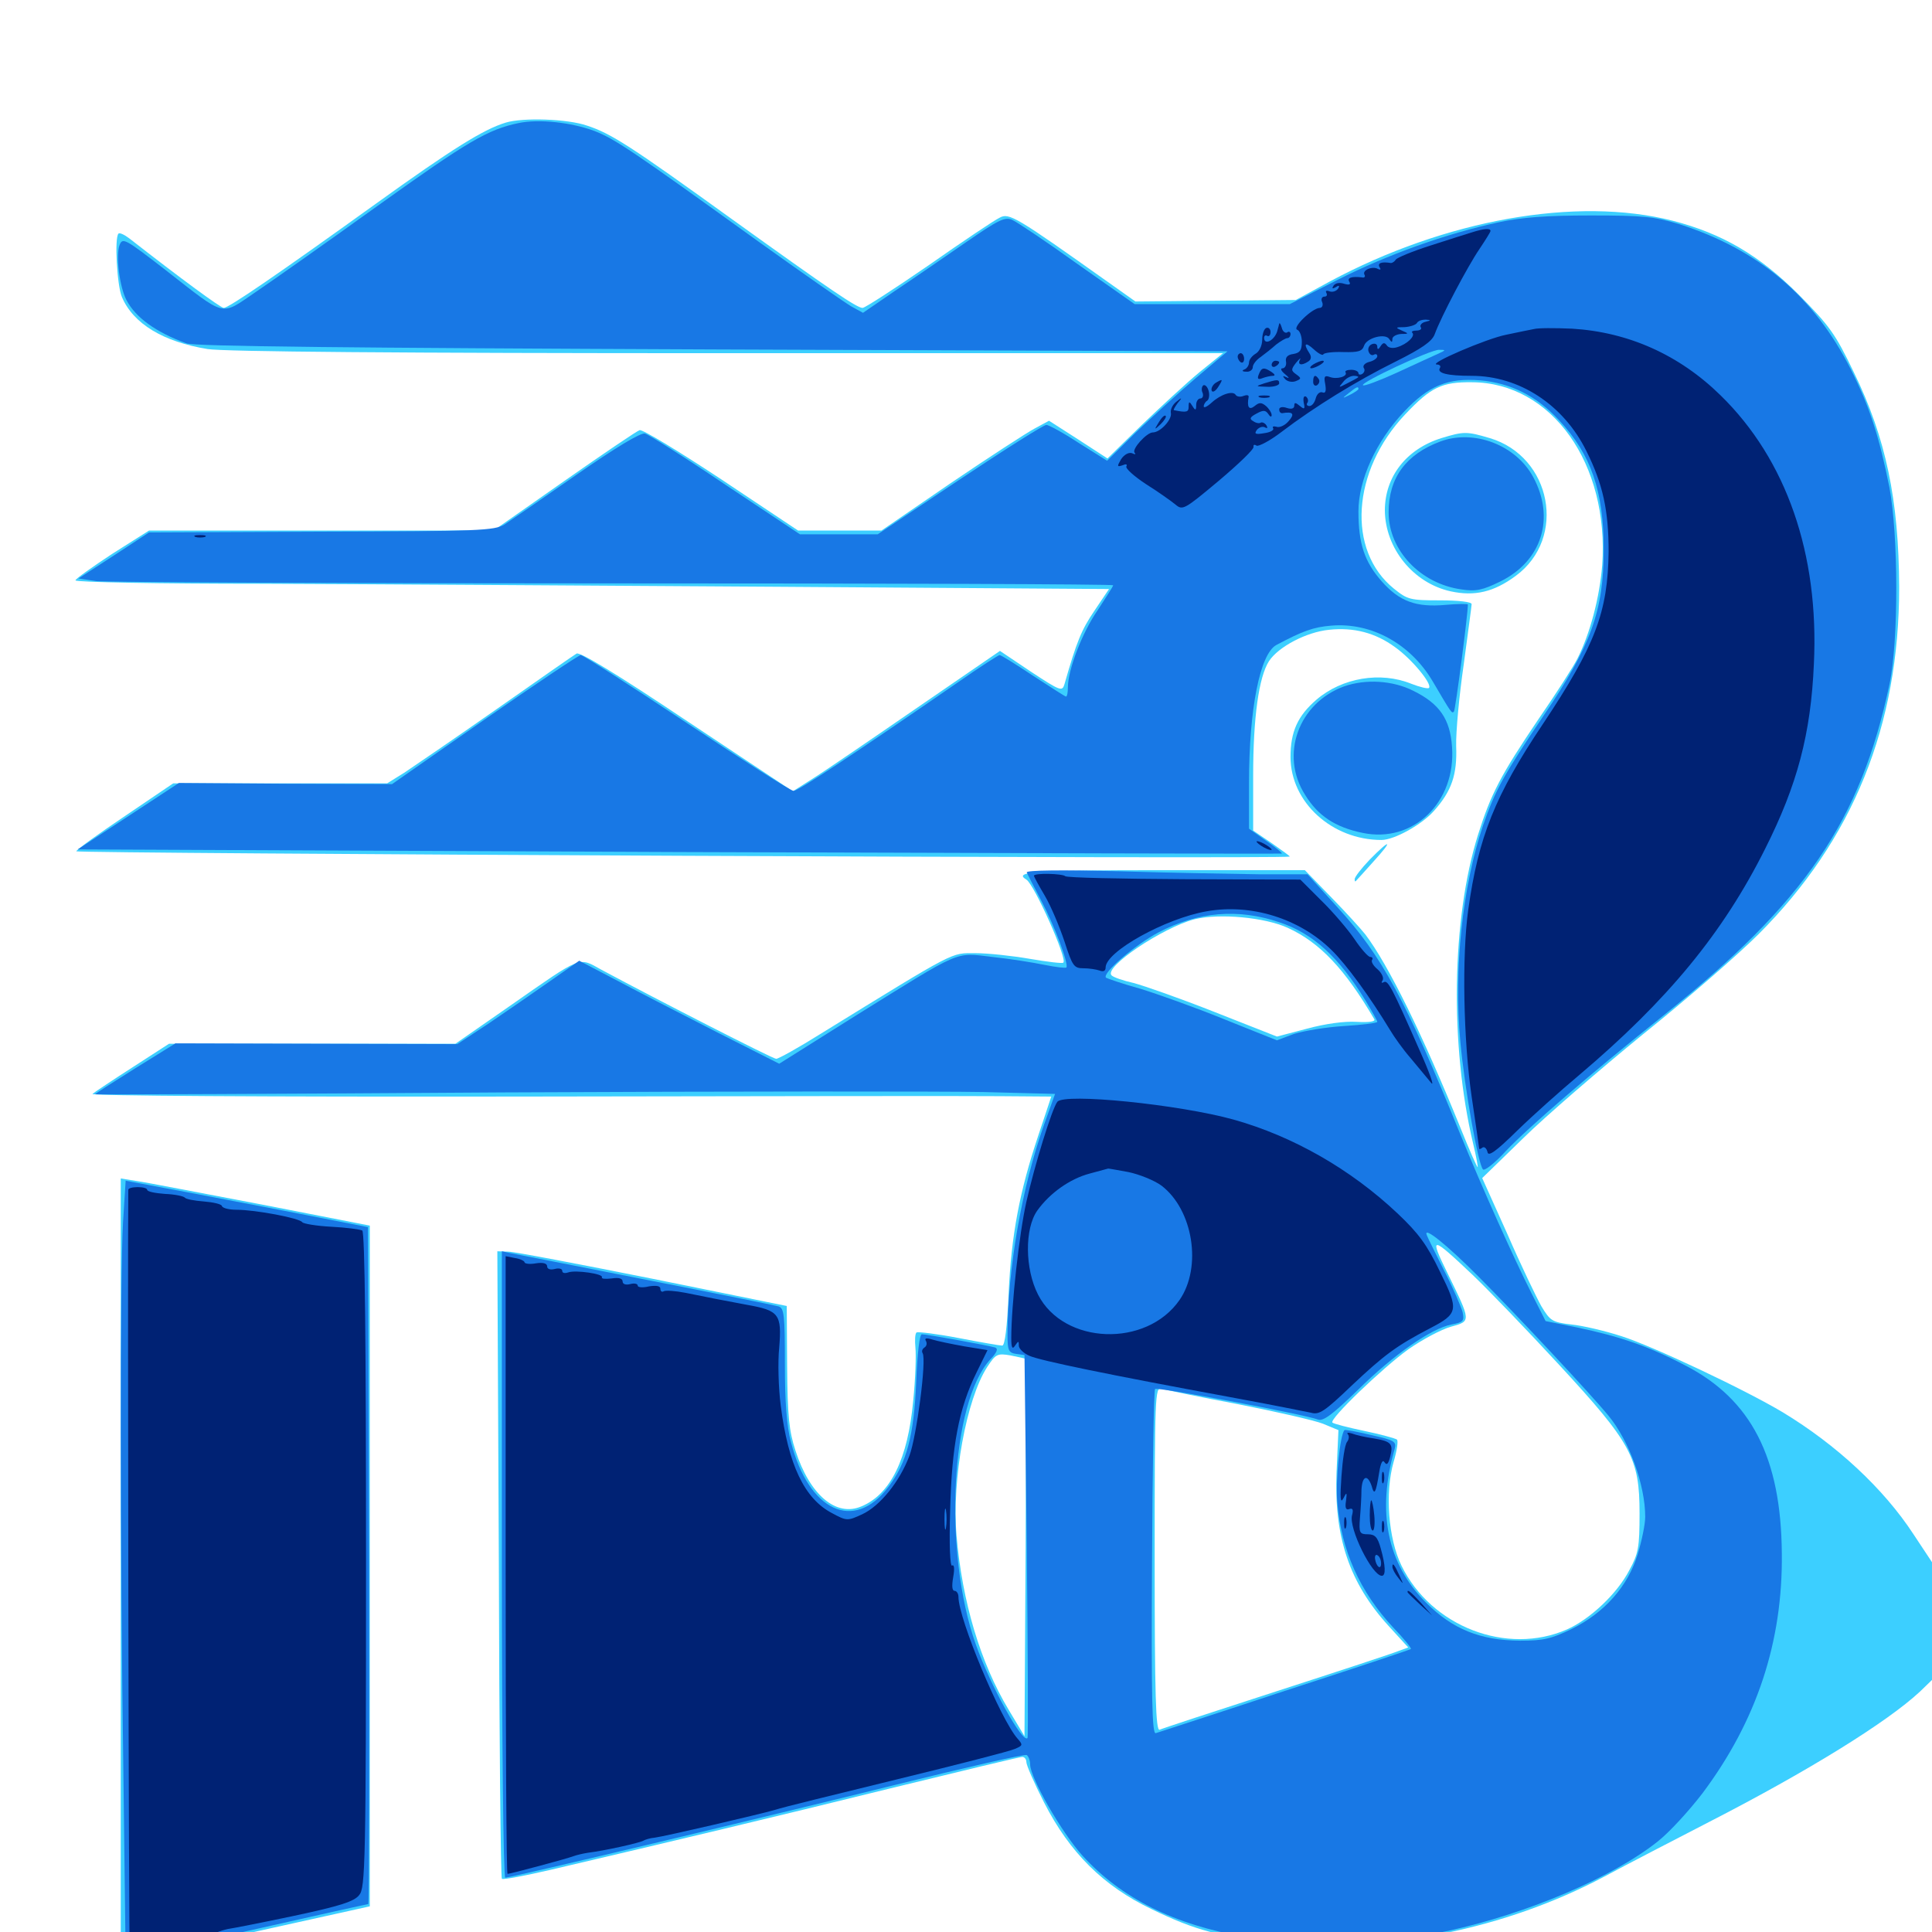 <svg xmlns="http://www.w3.org/2000/svg" viewBox="0 -1000 1000 1000">
	<path fill="#3ccfff" d="M261.719 -936.523C250.195 -933.008 234.18 -923.047 194.531 -894.531C143.75 -858.008 118.359 -840.625 115.82 -840.625C114.258 -840.625 93.75 -855.664 66.992 -876.562C64.453 -878.516 61.914 -879.688 61.328 -879.102C59.18 -876.953 60.547 -852.344 63.086 -846.289C68.945 -832.422 84.57 -823.047 107.422 -819.336C115.82 -817.969 206.25 -817.188 376.562 -817.188H633.008L620.703 -807.227C613.867 -801.562 600.586 -789.258 590.82 -779.883L573.242 -762.695L558.203 -772.461L542.969 -782.227L535.742 -778.32C531.641 -776.172 512.109 -763.477 492.188 -750L456.25 -725.391H434.57H413.086L373.242 -751.953C351.367 -766.406 332.422 -777.93 331.055 -777.344C329.688 -776.953 312.109 -765.039 291.992 -750.977L255.469 -725.391H166.211H77.148L58.008 -713.281C47.656 -706.445 39.062 -700.391 39.062 -699.609C39.062 -698.633 82.422 -697.852 135.352 -697.852C188.086 -697.656 308.594 -696.875 402.734 -696.289L574.023 -695.117L566.406 -683.789C559.766 -674.023 557.227 -667.773 550.977 -645.898C549.805 -641.992 549.023 -642.188 533.594 -652.344L517.578 -663.086L474.023 -633.203C450.195 -616.797 426.172 -600.391 420.508 -596.875L410.352 -590.43L355.664 -626.758C319.531 -650.977 300.195 -662.695 298.438 -661.719C297.07 -660.938 278.32 -647.852 256.836 -632.812C235.352 -617.773 213.867 -603.125 209.18 -600L200.391 -594.531H145.117H89.648L64.844 -577.734C51.172 -568.555 39.844 -560.352 39.453 -559.375C39.062 -558.203 664.844 -555.273 667.578 -556.641C667.773 -556.836 663.672 -559.766 658.398 -563.477L648.633 -570.117V-598.438C648.633 -628.516 651.562 -649.609 656.836 -657.812C661.719 -665.234 676.172 -672.852 687.891 -674.023C700.781 -675.391 711.914 -672.461 722.07 -665.039C730.859 -658.789 741.406 -645.898 739.648 -643.945C739.062 -643.359 734.961 -644.336 730.469 -646.094C714.453 -652.539 694.727 -649.219 681.445 -637.891C671.68 -629.492 667.969 -621.289 667.969 -608.203C667.969 -584.766 689.453 -565.234 715.039 -565.234C721.68 -565.234 736.133 -573.242 742.383 -580.469C751.367 -590.625 754.297 -599.023 753.711 -613.867C753.516 -620.898 755.273 -640.039 757.617 -656.055C759.766 -672.266 761.719 -686.328 761.719 -687.305C761.719 -688.477 754.883 -689.258 745.312 -689.258C729.883 -689.258 728.516 -689.648 721.484 -695.312C697.07 -715.039 699.609 -756.25 727.344 -785.547C740.625 -799.609 746.289 -802.344 761.914 -802.148C803.125 -801.953 833.008 -759.961 829.297 -707.422C827.93 -690.625 823.047 -672.07 816.406 -658.984C814.453 -655.078 805.469 -641.016 796.289 -627.734C776.758 -598.828 771.68 -589.062 765.039 -567.969C751.367 -524.609 750.391 -458.789 762.5 -408.008C764.062 -401.562 765.039 -396.094 764.844 -395.898C764.648 -395.508 760.547 -404.688 755.859 -416.406C736.523 -464.062 718.555 -500.781 706.641 -516.406C704.492 -519.141 696.68 -527.734 689.062 -535.547L675.391 -549.609H602.344C534.766 -549.609 524.414 -548.828 531.25 -544.727C535.352 -542.188 552.539 -503.711 550.391 -501.758C550 -501.172 542.188 -502.148 533.008 -503.711C524.023 -505.273 511.328 -506.641 504.883 -506.641C491.992 -506.641 495.703 -508.594 425 -465.039C413.477 -457.812 402.93 -451.953 401.758 -451.953C400 -451.953 340.43 -482.422 311.328 -498.047C299.219 -504.688 301.953 -505.859 263.867 -479.297L235.742 -459.766H161.719H87.5L68.75 -447.656C58.398 -441.016 49.023 -434.766 47.852 -433.789C46.68 -432.812 134.57 -432.227 268.555 -432.422C391.016 -432.617 503.125 -432.812 517.773 -432.617L544.141 -432.422L537.5 -412.5C527.734 -383.398 523.438 -360.742 522.07 -330.469C521.289 -312.891 520.117 -303.516 518.75 -303.516C517.578 -303.516 507.422 -305.273 496.289 -307.422C485.156 -309.57 475.391 -310.742 474.414 -310.352C473.633 -309.766 473.438 -306.25 473.828 -302.344C474.219 -298.633 473.828 -286.133 472.656 -274.805C469.922 -244.922 460.938 -226.562 445.898 -220.312C432.812 -214.648 419.141 -226.172 411.719 -249.219C408.398 -259.375 407.617 -267.188 407.422 -292.773L407.227 -324.023L337.891 -338.086C299.805 -345.703 266.016 -352.148 263.086 -352.148L257.422 -352.344L258.203 -190.43C258.398 -101.367 259.18 -27.93 259.766 -27.539C260.352 -26.953 271.68 -29.102 285.156 -32.227C350.977 -47.656 399.414 -59.18 460.352 -74.219C497.07 -83.203 527.93 -90.625 529.102 -90.625C530.273 -90.625 531.25 -89.453 531.25 -87.891C531.25 -86.328 535.352 -76.953 540.43 -66.992C553.711 -41.016 571.094 -23.828 595.898 -11.914C618.75 -0.781 631.445 2.539 661.719 5.469C717.773 10.938 779.102 -1.562 830.078 -28.516C842.383 -35.156 866.992 -47.852 884.766 -57.031C935.742 -83.203 976.758 -108.594 993.75 -124.414L1000 -130.469V-160.938V-191.406L990.43 -205.859C975 -229.492 950.586 -252.148 922.852 -268.945C902.93 -280.859 855.273 -303.32 839.258 -308.398C830.859 -311.133 819.141 -313.867 813.281 -314.453C803.32 -315.625 802.344 -316.406 797.852 -323.828C795.312 -328.32 787.305 -344.922 780.273 -361.133L767.188 -390.234L788.477 -410.938C800 -422.266 827.93 -446.289 850.391 -464.648C873.047 -482.812 899.805 -506.055 910.156 -516.406C959.18 -565.43 983.008 -624.414 983.008 -696.094C982.812 -741.211 976.172 -773.242 959.57 -807.227C950 -827.148 947.07 -831.25 931.055 -847.461C910.547 -867.969 891.406 -879.102 865.82 -885.742C816.016 -898.438 748.047 -886.328 688.281 -854.297L670.703 -844.727L629.102 -844.336L587.695 -843.945L573.633 -853.906C525.781 -887.891 522.266 -890.039 517.383 -887.305C514.844 -886.133 498.242 -875 480.664 -862.695C463.086 -850.586 447.656 -840.625 446.484 -840.625C443.555 -840.625 430.273 -849.609 378.906 -886.523C326.367 -924.414 316.406 -930.859 303.906 -934.961C293.945 -938.477 270.703 -939.258 261.719 -936.523ZM666.602 -519.727C683.203 -512.109 696.094 -498.438 711.328 -472.461C712.109 -471.289 708.789 -470.703 702.148 -471.094C695.898 -471.484 685.938 -470.117 676.562 -467.578L660.938 -463.477L628.711 -476.172C610.938 -483.203 591.992 -489.844 586.719 -491.211C581.445 -492.383 576.367 -494.141 575.391 -495.117C570.898 -499.219 601.758 -519.922 618.359 -524.219C631.25 -527.344 654.688 -525.195 666.602 -519.727ZM762.109 -340.234C770.312 -332.422 790.43 -311.523 806.836 -293.75C844.531 -252.93 848.633 -245.312 848.633 -216.602C848.633 -199.219 848.047 -195.898 843.359 -187.305C837.109 -175.195 823.047 -161.914 811.133 -156.641C780.078 -142.969 740.82 -158.008 725.391 -189.648C718.555 -203.711 716.797 -227.344 721.289 -243.164C723.047 -249.023 723.828 -254.297 723.047 -254.883C722.266 -255.469 714.648 -257.617 706.055 -259.375C697.656 -261.133 690.234 -263.086 689.648 -263.672C687.891 -265.43 715.625 -291.992 728.906 -301.562C736.133 -306.641 746.094 -311.914 750.977 -313.281C761.523 -316.211 761.523 -315.82 749.219 -341.016C739.648 -360.547 740.625 -360.547 762.109 -340.234ZM530.859 -296.68C531.055 -296.484 531.055 -252.539 530.859 -198.828L530.273 -101.367L522.07 -115.039C507.422 -139.453 498.047 -170.898 495.117 -205.078C492.578 -234.18 500.195 -275.781 510.938 -292.383C515.43 -299.219 516.211 -299.609 523.047 -298.438C526.953 -297.656 530.469 -296.875 530.859 -296.68ZM640.625 -273.242C660.547 -269.336 680.273 -264.844 684.766 -263.086L692.773 -259.766L691.797 -238.086C690.43 -204.492 698.438 -180.664 718.75 -158.398L728.906 -147.266L724.023 -145.508C721.289 -144.336 692.773 -134.961 660.742 -124.609C628.711 -114.258 601.367 -105.273 600.195 -104.688C598.242 -104.102 597.656 -122.461 597.656 -193.164C597.656 -277.148 597.852 -282.227 601.172 -281.25C602.93 -280.664 620.703 -276.953 640.625 -273.242ZM746.094 -773.242C727.93 -767.578 716.797 -753.32 716.797 -735.742C716.992 -716.211 731.445 -698.242 750.781 -693.945C763.281 -691.211 773.242 -693.555 784.57 -701.953C811.133 -721.484 803.125 -763.672 771.094 -773.242C759.18 -776.758 757.617 -776.758 746.094 -773.242ZM708.984 -555.078C704.688 -550.586 701.172 -546.094 701.172 -544.922C701.172 -543.945 701.367 -543.555 701.758 -543.945C702.148 -544.336 706.25 -548.828 710.938 -554.102C721.289 -565.43 719.922 -566.211 708.984 -555.078ZM62.5 -187.305V15.234L66.992 14.258C69.336 13.867 98.242 7.422 131.445 0L191.406 -13.281V-189.453V-365.625L135.352 -376.562C104.297 -382.422 75.391 -388.086 70.898 -388.672L62.5 -390.039Z"/>
	<path fill="#1878e5" d="M268.555 -936.328C252.539 -933.008 242.188 -926.953 195.312 -893.359C168.945 -874.414 140.43 -854.297 132.031 -848.633C113.867 -836.328 117.383 -835.547 85.547 -860.352C64.844 -876.367 63.477 -877.148 61.914 -873.242C59.766 -867.969 61.914 -851.367 65.43 -844.727C70.117 -835.742 80.469 -828.125 96.484 -822.266C100.781 -820.703 180.078 -819.922 368.945 -819.141L635.352 -818.164L618.945 -804.297C609.961 -796.68 595.898 -783.789 587.695 -775.977L573.047 -761.523L558.398 -770.703C550.391 -775.977 542.773 -780.078 541.602 -780.078C540.234 -780.078 520.117 -767.383 496.68 -751.758L454.297 -723.438H434.18H414.062L375.586 -749.023C354.492 -763.281 335.547 -775.195 333.789 -775.586C331.641 -776.172 318.359 -768.164 298.438 -754.297C280.859 -741.992 264.062 -730.469 261.133 -728.516C255.859 -725.391 248.438 -725 166.406 -724.805L77.148 -724.414L58.984 -712.5L40.625 -700.586L49.805 -699.219C55.078 -698.633 175.391 -698.047 317.578 -698.047C459.766 -698.047 576.172 -697.656 576.172 -697.07C576.172 -696.484 572.461 -690.82 568.164 -684.18C560.156 -672.656 552.734 -653.32 552.734 -644.141C552.734 -641.602 552.344 -639.453 551.758 -639.453C551.367 -639.453 543.75 -644.336 534.766 -650.195C525.977 -656.055 518.164 -660.938 517.383 -660.938C516.797 -660.938 507.031 -654.688 495.898 -646.875C439.258 -607.812 413.086 -590.625 410.742 -590.625C409.375 -590.625 384.57 -606.445 355.469 -625.781C326.367 -645.117 301.758 -660.938 300.586 -660.938C299.609 -660.938 277.148 -645.898 250.781 -627.539L202.93 -594.141L147.656 -594.336L92.578 -594.727L66.406 -577.539L40.234 -560.352L351.758 -558.984C522.852 -558.398 663.281 -558.008 663.477 -558.203C663.867 -558.398 660.156 -561.523 655.273 -564.844L646.484 -571.094V-594.531C646.484 -633.008 652.148 -661.719 660.742 -666.211C674.414 -673.438 679.688 -675.391 689.062 -676.172C709.766 -677.93 730.078 -666.797 741.602 -647.266C751.367 -630.664 751.367 -630.664 752.539 -631.641C753.32 -632.422 759.766 -681.836 759.766 -687.109C759.766 -687.5 754.688 -687.5 748.242 -686.914C733.008 -685.547 724.414 -688.672 715.234 -699.023C706.25 -709.18 703.125 -718.555 703.125 -735.352C703.125 -751.562 712.305 -771.68 726.758 -786.914C739.453 -800.391 749.414 -804.492 766.211 -803.125C781.836 -801.758 795.312 -795.117 807.031 -782.422C823.438 -764.844 830.078 -745.898 830.078 -715.625C830.078 -683.984 823.633 -666.016 799.023 -629.688C778.125 -598.633 774.023 -591.211 767.578 -572.656C757.031 -541.406 752.344 -498.242 755.859 -460.938C758.008 -437.109 765.039 -397.461 767.578 -394.727C768.359 -393.75 773.828 -398.047 779.492 -404.297C791.016 -416.406 822.852 -443.945 861.523 -474.805C934.375 -533.203 962.891 -575 977.93 -645.508C982.812 -668.164 982.617 -723.242 977.93 -747.852C972.656 -774.219 967.578 -789.844 958.008 -808.789C938.867 -846.68 910.156 -870.898 869.141 -883.984C856.25 -887.891 850.586 -888.477 823.242 -888.477C800.586 -888.477 787.5 -887.5 775.781 -884.961C748.633 -879.102 717.969 -868.164 692.188 -855.078L667.578 -842.578H627.539H587.305L557.812 -863.281C541.797 -874.805 526.562 -884.961 524.023 -886.133C520.117 -887.891 516.992 -886.328 500 -874.609C489.258 -867.188 472.852 -855.859 463.477 -849.609L446.68 -838.086L440.625 -841.406C437.305 -843.359 415.43 -858.594 391.992 -875.391C326.953 -922.266 318.164 -928.125 307.617 -932.227C295.508 -936.719 278.906 -938.477 268.555 -936.328ZM744.141 -816.797C741.406 -815.625 731.836 -811.133 722.852 -807.031C713.867 -802.93 706.055 -800 705.469 -800.586C703.906 -801.953 740.625 -819.141 744.922 -818.945C748.633 -818.945 748.438 -818.75 744.141 -816.797ZM703.125 -798.633C703.125 -798.242 701.172 -796.875 698.828 -795.703C694.531 -793.555 694.531 -793.75 698.047 -796.484C702.148 -799.805 703.125 -800.195 703.125 -798.633ZM745.508 -771.484C727.734 -764.844 718.75 -752.734 718.75 -734.766C718.75 -715.234 735.156 -697.852 756.445 -694.922C763.867 -693.75 767.383 -694.531 776.562 -699.023C798.047 -709.57 805.078 -731.836 793.555 -753.125C784.57 -769.727 762.891 -777.93 745.508 -771.484ZM695.703 -644.727C672.07 -636.133 662.305 -609.18 675.586 -588.477C682.227 -577.734 691.016 -571.875 705.078 -568.945C731.445 -563.281 753.711 -584.766 751.562 -613.477C750.586 -627.734 745.117 -635.742 731.641 -642.383C720.898 -647.852 706.836 -648.633 695.703 -644.727ZM531.445 -548.438C531.836 -547.461 535.156 -541.016 538.867 -533.984C545.898 -520.703 553.32 -500.781 551.953 -499.219C551.367 -498.828 546.484 -499.414 540.625 -500.586C534.961 -501.758 522.852 -503.711 513.672 -504.688C493.945 -507.031 498.438 -508.789 442.773 -474.219L403.32 -449.414L372.07 -465.234C354.883 -474.023 331.641 -485.938 320.312 -491.992L299.805 -502.734L284.18 -491.797C275.586 -485.742 261.328 -475.977 252.734 -470.117L236.719 -459.57L163.867 -459.766L90.82 -459.961L69.727 -446.875C58.203 -439.648 49.023 -433.789 49.219 -433.594C49.609 -433.398 144.727 -433.789 260.742 -434.57C376.758 -435.156 488.477 -435.156 508.984 -434.766L546.094 -433.789L540.43 -417.969C528.906 -385.547 521.484 -342.969 521.484 -308.984C521.484 -300.977 522.07 -299.805 525.977 -299.219L530.273 -298.633L531.445 -200C532.031 -145.703 532.227 -100.977 531.836 -100.391C529.297 -97.461 512.695 -127.344 505.078 -148.828C488.086 -196.68 491.992 -274.219 512.695 -296.484C516.016 -300 516.797 -301.953 515.039 -302.539C511.914 -303.516 479.883 -309.375 477.148 -309.375C475.977 -309.375 474.805 -299.805 474.219 -284.57C473.047 -257.031 469.336 -242.773 459.766 -230.273C441.992 -206.836 418.555 -217.773 409.375 -253.711C407.227 -261.523 406.25 -274.414 406.25 -293.945C406.25 -319.727 405.859 -322.852 402.93 -323.828C400.977 -324.414 369.922 -330.664 333.984 -337.695C298.047 -344.727 266.602 -350.977 264.258 -351.367L259.766 -352.344V-190.234C259.766 -101.172 260.547 -28.125 261.523 -28.125C264.453 -28.125 396.484 -59.57 463.477 -76.172C499.805 -85.156 530.469 -92.188 531.445 -91.602C532.422 -90.82 533.203 -88.672 533.203 -86.719C533.203 -79.883 549.414 -51.562 560.352 -39.453C580.273 -17.578 608.203 -3.516 643.945 2.344C669.727 6.641 723.438 5.078 749.609 -0.586C790.625 -9.57 834.375 -28.125 857.812 -46.68C863.867 -51.367 874.219 -62.695 881.25 -71.875C909.18 -109.18 922.852 -150.195 922.266 -196.094C921.875 -245.508 906.445 -275.586 872.461 -293.164C853.516 -303.125 838.672 -308.203 816.406 -312.891L800 -316.211L792.773 -330.469C783.594 -348.633 767.578 -384.18 755.859 -412.891C727.539 -482.617 715.234 -505.273 692.383 -530.273L676.758 -547.461H652.344C638.867 -547.656 606.055 -548.242 579.297 -549.023C550.195 -549.805 531.055 -549.609 531.445 -548.438ZM662.109 -522.656C679.492 -516.992 692.969 -504.688 706.836 -482.031C710.156 -476.562 712.891 -471.68 712.891 -471.094C712.891 -470.508 705.273 -469.531 695.898 -468.945C686.328 -468.359 674.805 -466.406 669.727 -464.844L660.938 -461.523L633.594 -472.461C618.75 -478.516 599.023 -485.547 590.039 -488.281C580.859 -490.82 573.047 -493.555 572.461 -493.945C570.312 -496.289 587.5 -510.938 599.609 -517.383C620.117 -528.125 640.82 -529.883 662.109 -522.656ZM765.625 -338.867C784.57 -319.922 823.633 -278.125 832.422 -267.383C843.164 -254.492 851.562 -231.445 851.562 -214.844C851.562 -211.133 849.805 -202.539 847.656 -195.508C842.578 -178.906 830.469 -165.234 813.477 -156.836C802.93 -151.758 799.023 -150.781 786.719 -150.781C766.211 -150.977 751.953 -156.641 738.086 -170.508C717.969 -190.625 712.5 -217.578 721.875 -250C722.852 -253.906 721.875 -254.492 709.766 -257.227C702.344 -258.984 696.094 -260.156 695.898 -259.766C693.555 -257.422 691.211 -233.594 692.188 -222.461C694.141 -197.656 703.906 -175.977 721.289 -157.422C726.758 -151.758 730.664 -146.875 730.273 -146.484C729.883 -146.094 700.586 -136.328 665.039 -124.805C629.688 -113.086 599.414 -103.32 598.242 -102.93C596.289 -102.148 595.898 -121.289 596.289 -190.82C596.484 -239.844 597.266 -280.273 597.852 -281.055C599.023 -282.227 675 -267.969 682.227 -265.234C684.961 -264.258 689.844 -267.969 702.734 -280.469C721.484 -299.023 741.016 -312.5 751.367 -314.453C757.422 -315.625 758.008 -316.211 757.031 -320.898C756.25 -323.633 752.148 -333.398 747.461 -342.383C742.969 -351.367 738.867 -359.57 738.477 -360.742C736.523 -365.625 749.023 -355.664 765.625 -338.867ZM63.672 -367.188C62.109 -339.062 62.109 -202.734 63.867 -82.031L65.039 13.281L71.094 12.109C74.414 11.523 102.539 5.273 133.594 -1.758C164.648 -8.789 190.234 -14.453 190.625 -14.453C191.016 -14.453 191.211 -93.359 191.016 -189.648L190.43 -364.844L147.461 -373.242C123.828 -377.734 95.703 -383.203 84.766 -385.156L65.039 -388.867Z"/>
	<path fill="#002274" d="M761.719 -879.688C758.984 -878.906 749.414 -875.781 740.234 -872.852C731.055 -869.922 723.047 -866.602 722.461 -865.625C721.875 -864.648 720.703 -863.867 719.922 -863.867C715.039 -864.648 712.891 -863.867 714.062 -861.719C714.844 -860.547 714.648 -860.156 713.281 -860.742C710.547 -862.5 704.883 -860.156 706.25 -857.812C706.836 -856.836 706.25 -856.055 704.883 -856.445C699.609 -857.031 697.07 -856.25 698.438 -854.102C699.219 -852.734 698.438 -852.344 695.703 -853.125C693.359 -853.906 691.211 -853.516 690.234 -852.148C689.258 -850.586 689.648 -850.391 691.406 -851.367C693.164 -852.539 693.555 -852.148 692.578 -850.586C691.602 -849.219 689.648 -848.633 688.086 -849.219C686.523 -849.805 685.938 -849.414 686.523 -848.438C687.109 -847.266 686.719 -846.484 685.547 -846.484C684.18 -846.484 683.594 -845.117 684.375 -843.555C684.961 -841.992 684.375 -840.625 683.008 -840.625C679.102 -840.43 668.555 -830.273 671.484 -829.297C672.656 -828.906 673.828 -826.172 673.828 -823.047C673.828 -818.75 672.852 -817.383 669.531 -816.797C666.406 -816.406 665.234 -815.039 665.625 -812.891C666.016 -810.938 665.039 -809.375 663.867 -809.375C662.5 -809.375 663.086 -808.008 665.234 -806.25C667.188 -804.688 667.578 -803.906 666.016 -804.688C663.867 -805.664 663.672 -805.469 665.234 -803.711C666.406 -802.539 668.75 -801.953 670.703 -802.734C673.633 -803.906 673.633 -804.297 670.898 -806.25C668.164 -808.203 668.164 -808.789 670.898 -812.305C672.656 -814.453 673.633 -815.039 672.852 -813.867C671.484 -811.133 673.633 -810.547 677.148 -812.891C678.711 -813.867 678.906 -815.43 677.734 -817.188C674.414 -822.266 675.586 -823.242 680.078 -819.141C682.617 -816.797 684.766 -815.82 684.961 -816.602C685.352 -817.383 689.844 -817.969 695.312 -817.773C703.125 -817.578 705.078 -818.164 706.055 -821.094C707.422 -825.195 717.188 -827.734 719.141 -824.414C720.312 -822.656 720.703 -822.656 720.703 -824.609C720.703 -825.781 722.656 -826.953 725.195 -827.148C729.297 -827.148 729.297 -827.344 725.586 -828.906C722.07 -830.469 722.266 -830.664 726.953 -830.664C729.883 -830.859 732.812 -831.836 733.398 -832.812C733.984 -833.984 736.133 -834.57 737.891 -834.57C740.82 -834.375 740.82 -834.18 737.695 -833.398C735.938 -833.008 734.766 -831.641 735.352 -830.664C736.133 -829.688 734.961 -828.906 733.203 -828.906C731.25 -828.906 730.273 -828.32 731.055 -827.734C732.617 -825.977 728.32 -821.875 723.242 -820.312C720.898 -819.531 718.555 -819.922 717.773 -821.289C716.602 -822.852 715.82 -822.656 714.648 -820.898C713.477 -818.945 712.891 -818.945 712.891 -820.508C712.891 -821.875 711.719 -822.461 710.156 -821.875C708.594 -821.289 707.812 -819.531 708.398 -817.969C708.984 -816.406 710.156 -815.82 711.133 -816.406C712.109 -816.992 712.891 -816.602 712.891 -815.625C712.891 -814.648 711.133 -813.281 708.789 -812.695C706.445 -812.109 705.273 -810.742 705.859 -809.57C706.641 -808.594 706.25 -807.227 705.078 -806.445C704.102 -805.859 703.125 -806.055 703.125 -806.836C703.125 -807.812 701.367 -808.594 699.414 -808.594C697.266 -808.594 695.898 -808.008 696.484 -807.227C697.656 -805.078 691.797 -803.516 688.281 -804.883C685.547 -805.859 685.156 -805.078 685.938 -801.172C686.523 -797.656 686.133 -796.289 684.57 -796.875C683.203 -797.461 681.641 -796.094 681.055 -793.945C680.469 -791.602 679.102 -789.844 677.734 -789.844C676.562 -789.844 675.977 -790.625 676.758 -791.602C677.344 -792.578 676.953 -793.945 675.977 -794.727C674.805 -795.312 674.414 -793.945 674.805 -791.602C675.586 -788.281 675.195 -787.891 672.852 -789.844C670.508 -791.797 669.922 -791.797 669.922 -790.039C669.922 -788.477 668.359 -788.086 666.016 -788.867C663.867 -789.648 662.109 -789.258 662.109 -788.086C662.109 -786.914 662.695 -786.133 663.672 -786.133C669.336 -787.109 670.312 -785.742 666.992 -782.031C665.039 -779.688 662.109 -778.516 660.742 -779.102C659.18 -779.492 658.398 -779.297 658.984 -778.32C659.57 -777.344 657.422 -776.172 654.297 -775.781C649.805 -775 649.023 -775.391 650.586 -777.539C651.758 -778.906 653.711 -779.492 654.883 -778.711C656.055 -778.125 656.25 -778.516 655.469 -779.883C654.688 -781.055 653.32 -781.641 652.539 -781.25C651.758 -780.664 650 -781.055 648.633 -782.031C646.484 -783.203 647.07 -784.18 650.391 -785.938C653.906 -787.891 655.078 -787.695 656.445 -785.742C657.422 -784.18 658.203 -783.984 658.203 -785.156C658.203 -786.328 656.836 -788.477 655.273 -789.844C652.93 -791.797 651.758 -791.797 649.414 -789.844C646.484 -787.5 645.312 -789.258 646.289 -794.531C646.484 -795.508 645.312 -795.703 643.75 -795.117C641.992 -794.336 640.234 -794.727 639.648 -795.508C638.281 -798.047 631.836 -795.898 627.148 -791.602C624.805 -789.453 623.047 -788.672 623.047 -789.648C623.047 -790.625 623.828 -791.992 624.805 -792.578C625.781 -793.164 626.172 -795.508 625.586 -797.656C625 -799.805 623.828 -800.977 622.852 -800.586C622.07 -800 621.68 -798.242 622.461 -796.68C623.047 -795.117 622.461 -793.75 621.289 -793.75C620.117 -793.75 619.141 -792.188 619.141 -790.43C619.141 -787.5 618.75 -787.305 617.188 -789.844C615.625 -792.383 615.234 -792.383 615.234 -789.453C615.234 -786.719 614.258 -786.328 607.617 -787.695C607.227 -787.891 608.203 -789.453 609.57 -791.406C612.109 -794.336 611.914 -794.531 608.789 -791.992C606.836 -790.43 605.664 -787.891 606.055 -786.133C606.641 -782.812 600.586 -776.172 596.68 -776.172C593.555 -776.172 585.547 -767.383 587.305 -765.625C588.086 -764.844 587.5 -764.648 585.938 -765.43C584.18 -766.016 581.836 -764.648 580.273 -762.305C578.125 -758.594 578.125 -758.203 581.055 -759.18C582.812 -759.961 583.594 -759.766 583.008 -758.594C582.422 -757.617 586.914 -753.516 593.164 -749.414C599.414 -745.508 606.25 -740.625 608.398 -738.867C612.109 -735.742 612.891 -736.133 630.859 -751.172C641.016 -759.766 649.219 -767.578 648.828 -768.75C648.633 -769.727 649.219 -770.117 650.391 -769.336C651.367 -768.75 657.422 -771.875 663.477 -776.562C680.469 -789.453 701.953 -802.734 722.461 -812.891C735.742 -819.531 741.211 -823.242 742.578 -826.953C745.898 -836.133 759.766 -862.305 765.625 -870.898C768.75 -875.586 771.484 -879.883 771.484 -880.469C771.484 -882.031 767.773 -881.641 761.719 -879.688ZM702.93 -804.688C702.539 -804.297 700 -802.93 697.266 -801.562C692.773 -799.219 692.578 -799.219 695.117 -802.148C696.484 -804.102 699.023 -805.469 700.781 -805.469C702.344 -805.469 703.32 -805.078 702.93 -804.688ZM646.484 -777.344C646.484 -777.734 645.117 -778.125 643.359 -778.125C641.797 -778.125 641.016 -777.148 641.602 -776.172C642.773 -774.414 646.484 -775.195 646.484 -777.344ZM662.109 -832.422C661.914 -831.445 661.523 -830.273 661.328 -829.492C660.352 -824.219 654.297 -820.703 654.297 -825.195C654.297 -826.172 655.078 -826.758 655.859 -826.172C656.836 -825.586 657.617 -826.562 657.617 -828.125C657.617 -829.688 656.641 -830.664 655.469 -830.273C654.297 -829.883 653.32 -827.148 653.32 -824.219C653.32 -821.094 651.758 -817.969 650 -816.992C648.047 -815.82 646.484 -813.867 646.484 -812.305C646.484 -810.938 645.312 -809.18 644.141 -808.789C642.578 -808.203 642.969 -807.617 645.117 -807.617C646.875 -807.422 648.438 -808.594 648.438 -809.961C648.438 -811.328 650.195 -813.672 652.539 -815.234C654.688 -816.797 658.398 -819.727 660.547 -821.68C662.891 -823.438 665.43 -825 666.406 -825C667.188 -825 667.969 -825.977 667.969 -827.148C667.969 -828.125 667.188 -828.711 666.211 -827.93C665.234 -827.344 663.867 -828.516 663.477 -830.273C662.891 -832.227 662.305 -833.203 662.109 -832.422ZM793.945 -829.688C791.797 -829.297 785.352 -827.93 779.688 -826.758C769.531 -824.805 738.672 -811.523 743.75 -811.328C745.117 -811.328 745.898 -810.547 745.312 -809.57C743.555 -806.836 749.219 -805.469 761.719 -805.469C786.328 -805.469 809.18 -790.625 821.094 -766.602C829.688 -749.414 832.617 -735.742 832.617 -714.453C832.227 -683.203 825.781 -666.016 798.438 -625C773.828 -588.281 765.234 -566.797 759.961 -529.102C756.641 -505.078 757.422 -461.914 761.719 -432.422C763.867 -417.969 765.625 -405.859 765.625 -405.469C765.625 -405.078 766.406 -405.273 767.383 -406.055C768.359 -406.641 769.531 -405.469 769.922 -403.711C770.312 -401.172 774.219 -403.906 785.156 -414.648C793.164 -422.461 807.812 -435.547 817.383 -443.555C863.086 -482.227 891.797 -516.992 913.672 -560.742C930.273 -593.75 937.305 -620.117 938.867 -656.445C941.602 -713.281 924.609 -762.109 890.625 -795.312C869.141 -816.406 842.773 -828.125 813.672 -829.883C804.883 -830.273 796.094 -830.273 793.945 -829.688ZM640.625 -815.43C640.625 -814.258 641.406 -813.086 642.188 -812.5C643.164 -811.914 643.945 -812.695 643.945 -814.258C643.945 -815.82 643.164 -817.188 642.188 -817.188C641.406 -817.188 640.625 -816.406 640.625 -815.43ZM658.203 -811.133C658.203 -812.305 659.18 -813.281 660.156 -813.281C661.328 -813.281 662.109 -812.891 662.109 -812.5C662.109 -811.914 661.328 -810.938 660.156 -810.352C659.18 -809.766 658.203 -810.156 658.203 -811.133ZM679.688 -811.328C678.125 -810.352 677.734 -809.375 678.711 -809.375C679.883 -809.375 682.031 -810.352 683.594 -811.328C685.156 -812.305 685.742 -813.281 684.57 -813.281C683.594 -813.281 681.25 -812.305 679.688 -811.328ZM651.562 -806.25C650.586 -803.906 651.172 -803.32 653.516 -804.297C655.078 -804.883 657.617 -805.469 658.789 -805.469C660.156 -805.469 659.961 -806.25 658.203 -807.422C654.102 -810.156 652.93 -809.766 651.562 -806.25ZM679.688 -802.344C679.688 -800.781 680.664 -800 681.641 -800.586C682.812 -801.367 683.203 -802.734 682.617 -803.711C680.859 -806.445 679.688 -805.859 679.688 -802.344ZM629.102 -801.758C627.734 -800.781 626.758 -799.023 627.148 -797.852C627.539 -796.68 629.102 -797.461 630.469 -799.609C633.203 -803.906 633.008 -804.102 629.102 -801.758ZM654.297 -801.562C649.609 -800 649.805 -800 655.859 -799.805C659.18 -799.609 662.109 -800.586 662.109 -801.562C662.109 -803.711 661.133 -803.711 654.297 -801.562ZM651.953 -794.336C650.586 -794.922 651.562 -795.312 654.297 -795.312C657.031 -795.312 658.008 -794.922 656.836 -794.336C655.469 -793.945 653.125 -793.945 651.953 -794.336ZM599.805 -781.445C597.266 -777.344 597.461 -777.344 600.781 -780.469C602.734 -782.422 603.906 -784.375 603.32 -784.766C602.734 -785.352 601.172 -783.789 599.805 -781.445ZM101.172 -722.07C99.805 -722.656 100.781 -723.047 103.516 -723.047C106.25 -723.047 107.227 -722.656 106.055 -722.07C104.688 -721.68 102.344 -721.68 101.172 -722.07ZM650.391 -564.453C650.391 -563.867 652.148 -562.5 654.297 -561.328C656.445 -560.156 658.203 -559.766 658.203 -560.156C658.203 -560.742 656.445 -562.109 654.297 -563.281C652.148 -564.453 650.391 -564.844 650.391 -564.453ZM535.156 -546.68C535.156 -546.289 537.695 -541.602 540.82 -536.328C543.945 -531.055 548.438 -520.312 550.977 -512.695C555.078 -500 555.859 -498.828 560.742 -498.828C563.672 -498.828 567.383 -498.242 569.141 -497.656C571.094 -496.875 572.266 -497.461 572.266 -499.219C572.266 -507.422 603.125 -524.609 624.609 -528.32C647.461 -532.422 672.656 -524.609 689.258 -508.203C696.875 -500.781 708.984 -484.18 719.531 -466.797C721.484 -463.477 726.172 -456.836 730.273 -452.148C734.18 -447.461 738.867 -441.797 740.82 -439.453C742.578 -437.305 739.844 -445.117 734.57 -456.836C720.508 -488.867 718.359 -492.969 716.211 -491.602C715.039 -491.016 714.844 -491.406 715.625 -492.578C716.406 -493.75 715.234 -496.289 713.086 -498.242C710.938 -500 709.57 -502.148 710.156 -503.125C710.742 -503.906 710.352 -504.688 709.18 -504.688C708.203 -504.688 704.492 -508.789 700.977 -514.062C697.461 -519.141 689.844 -528.125 683.789 -533.984L673.047 -544.727L612.891 -544.922C579.688 -545.117 552.148 -545.703 551.367 -546.484C550 -547.852 535.156 -548.242 535.156 -546.68ZM547.266 -429.688C544.531 -426.172 535.547 -397.07 531.25 -377.93C527.539 -361.523 523.438 -324.219 523.438 -307.422C523.438 -302.344 524.023 -301.367 525.391 -303.516C527.148 -306.055 527.344 -306.055 527.344 -303.516C527.344 -301.953 529.688 -299.609 532.812 -298.242C538.477 -295.703 574.805 -288.281 635.156 -277.148C656.445 -273.242 675.977 -269.336 678.711 -268.75C682.812 -267.578 685.742 -269.531 699.609 -282.812C716.406 -298.633 722.656 -303.32 739.844 -312.305C754.883 -320.117 755.273 -321.68 745.312 -341.797C738.672 -355.664 734.18 -361.719 723.438 -371.875C699.023 -394.922 669.141 -411.914 638.477 -420.508C610.352 -428.32 550.781 -434.375 547.266 -429.688ZM583.984 -393.359C589.648 -392.188 597.461 -389.062 601.172 -386.328C617.578 -373.828 622.266 -344.141 610.547 -327.148C593.359 -302.344 550.586 -303.906 537.305 -329.883C530.469 -343.164 530.273 -364.062 536.914 -373.438C543.359 -382.422 553.711 -389.844 564.062 -392.578C569.141 -393.945 573.438 -395.117 573.438 -395.117C573.633 -395.312 578.32 -394.336 583.984 -393.359ZM66.406 -384.18C66.016 -347.656 66.602 9.961 67.188 10.352C67.969 11.133 107.617 2.148 113.281 -0.195C114.844 -0.781 117.578 -1.562 119.141 -1.758C120.703 -1.953 135.742 -4.883 152.344 -8.398C176.172 -13.477 183.398 -15.82 185.938 -19.141C189.062 -22.852 189.453 -35.156 189.453 -192.578C189.453 -303.906 188.867 -362.305 187.5 -363.086C186.328 -363.672 179.297 -364.648 171.484 -365.039C163.867 -365.43 157.031 -366.602 156.445 -367.383C155.078 -369.531 132.031 -373.828 122.461 -373.828C118.75 -373.828 115.234 -374.609 114.844 -375.781C114.648 -376.758 110.352 -377.734 105.469 -378.125C100.586 -378.516 96.289 -379.297 95.703 -380.078C95.117 -380.859 90.43 -381.836 85.352 -382.031C80.273 -382.422 76.172 -383.203 76.172 -384.18C76.172 -384.961 74.023 -385.547 71.289 -385.547C68.555 -385.547 66.406 -384.961 66.406 -384.18ZM261.719 -190.039C261.719 -101.953 262.109 -30.078 262.695 -30.078C264.062 -30.078 293.359 -37.891 296.875 -39.258C298.438 -39.844 301.758 -40.625 304.297 -41.016C312.5 -41.992 331.055 -46.094 333.008 -47.266C333.984 -47.852 336.523 -48.633 338.867 -48.828C343.75 -49.414 393.359 -60.938 401.367 -63.281C404.688 -64.453 432.812 -71.289 463.867 -78.906C495.117 -86.523 522.656 -93.555 525.195 -94.727C529.492 -96.484 529.492 -96.875 526.758 -100C517.969 -109.766 496.094 -162.109 496.094 -173.438C496.094 -175.195 495.117 -176.562 494.141 -176.562C492.773 -176.562 492.578 -179.102 493.359 -183.594C494.141 -187.891 493.945 -190.43 492.773 -189.648C491.797 -189.062 491.211 -200 491.797 -218.164C492.578 -251.367 496.289 -271.094 505.469 -289.648L511.133 -301.172L499.219 -303.125C492.578 -304.297 485.156 -305.859 482.617 -306.641C479.492 -307.617 478.32 -307.422 479.297 -305.859C479.883 -304.688 479.688 -303.32 478.516 -302.539C477.344 -301.758 476.953 -300.586 477.539 -299.609C479.688 -296.289 474.414 -256.25 470.703 -246.484C465.625 -233.008 455.469 -220.508 446.289 -216.211C438.672 -212.695 438.281 -212.695 430.664 -216.797C416.406 -224.219 408.008 -241.797 404.102 -272.461C402.93 -281.445 402.539 -295.117 403.32 -302.539C404.688 -319.727 403.32 -321.68 386.719 -324.609C372.266 -327.344 367.969 -328.125 354.688 -330.859C349.609 -331.836 344.531 -332.227 343.555 -331.641C342.578 -331.055 341.797 -331.641 341.797 -333.008C341.797 -334.375 339.844 -334.766 335.938 -334.18C332.812 -333.398 330.078 -333.594 330.078 -334.57C330.078 -335.547 328.32 -335.938 326.172 -335.352C323.828 -334.766 322.266 -335.352 322.266 -336.719C322.266 -338.281 320.312 -338.867 316.602 -338.281C313.281 -337.891 311.133 -338.086 311.523 -338.867C312.695 -340.625 297.852 -342.773 294.141 -341.406C292.383 -340.82 291.016 -341.016 291.016 -342.188C291.016 -343.359 289.258 -343.75 287.109 -343.164C284.766 -342.578 283.203 -343.164 283.203 -344.531C283.203 -346.094 281.055 -346.68 277.344 -346.094C274.219 -345.508 271.484 -345.898 271.484 -346.68C271.484 -347.266 269.336 -348.438 266.602 -348.828L261.719 -349.805ZM489.648 -209.375C489.258 -206.836 488.867 -208.789 488.867 -213.672C488.867 -218.555 489.258 -220.508 489.648 -218.164C490.039 -215.625 490.039 -211.719 489.648 -209.375ZM697.656 -257.617C698.438 -256.836 698.242 -254.883 697.266 -253.711C696.094 -252.344 694.922 -244.336 694.336 -235.938C693.555 -224.609 693.75 -221.484 695.312 -224.414C697.07 -227.93 697.266 -227.734 696.68 -223.047C696.094 -219.531 696.68 -218.164 698.438 -218.945C700.195 -219.531 700.586 -218.555 699.805 -215.625C698.047 -208.984 710.156 -184.375 715.234 -184.375C717.383 -184.375 717.188 -189.648 714.648 -198.633C713.086 -204.297 711.719 -205.859 708.008 -205.859C703.711 -205.859 703.32 -206.641 703.906 -214.258C704.297 -218.75 704.688 -225.391 704.688 -228.906C705.078 -236.133 707.812 -237.109 709.961 -230.859C711.328 -225.781 712.109 -226.953 713.867 -237.891C714.648 -242.773 715.625 -244.727 716.602 -243.164C717.773 -241.406 718.555 -242.188 719.531 -245.898C721.289 -252.734 720.117 -253.906 711.133 -255.469C706.836 -256.055 701.758 -257.227 699.805 -258.008C697.852 -258.594 696.875 -258.594 697.656 -257.617ZM714.844 -190.82C714.844 -187.109 712.305 -189.062 711.719 -193.164C711.523 -194.727 712.109 -195.703 713.086 -194.922C714.062 -194.336 714.844 -192.578 714.844 -190.82ZM715.234 -235.156C715.234 -232.422 715.625 -231.445 716.211 -232.812C716.602 -233.984 716.602 -236.328 716.211 -237.695C715.625 -238.867 715.234 -237.891 715.234 -235.156ZM708.984 -215.625C708.984 -211.328 709.57 -207.812 710.547 -207.812C711.328 -207.812 711.719 -211.328 711.328 -215.625C710.938 -219.922 710.156 -223.438 709.766 -223.438C709.375 -223.438 708.984 -219.922 708.984 -215.625ZM695.703 -211.719C695.703 -208.984 696.094 -208.008 696.68 -209.375C697.07 -210.547 697.07 -212.891 696.68 -214.258C696.094 -215.43 695.703 -214.453 695.703 -211.719ZM715.234 -209.766C715.234 -207.031 715.625 -206.055 716.211 -207.422C716.602 -208.594 716.602 -210.938 716.211 -212.305C715.625 -213.477 715.234 -212.5 715.234 -209.766ZM720.703 -189.062C720.703 -187.891 722.07 -185.352 723.828 -183.203C726.562 -179.688 726.562 -179.688 724.414 -184.375C721.68 -190.43 720.703 -191.406 720.703 -189.062ZM728.516 -175.977C728.516 -175.586 731.445 -172.852 734.961 -169.531L741.211 -163.867L735.547 -170.312C730.078 -176.172 728.516 -177.539 728.516 -175.977Z"/>
</svg>